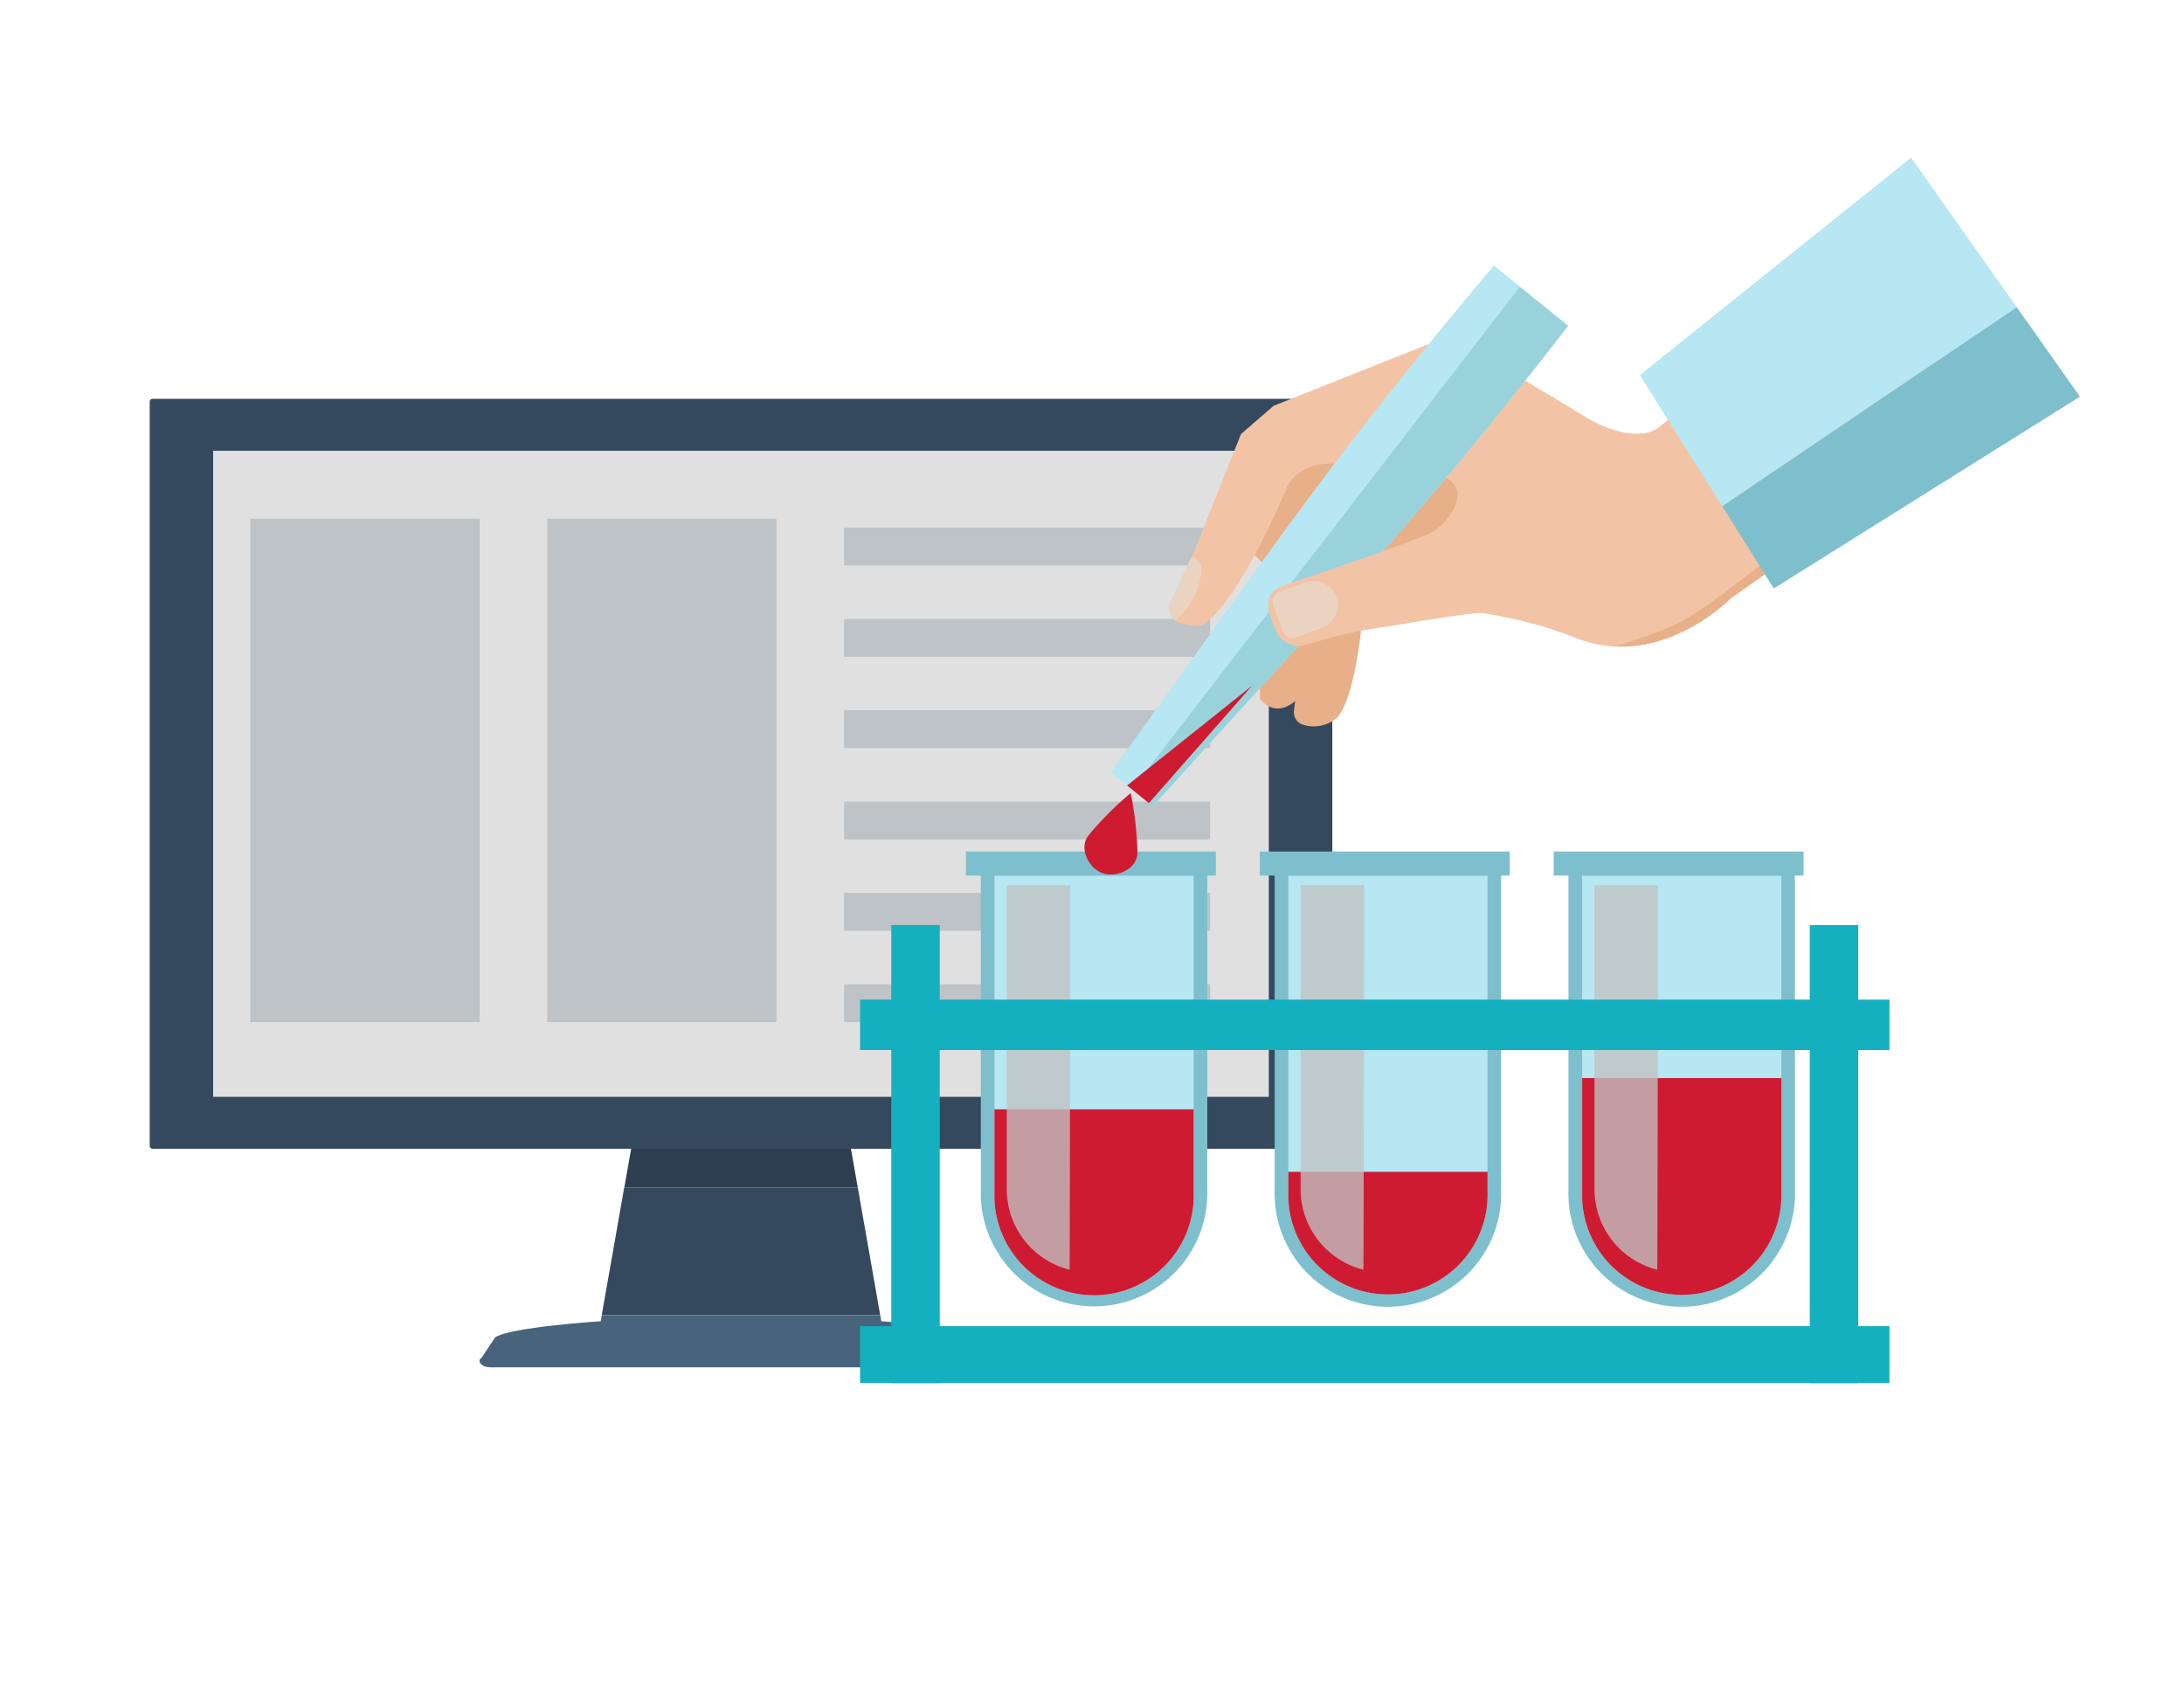 <svg xmlns="http://www.w3.org/2000/svg" xmlns:xlink="http://www.w3.org/1999/xlink" width="160" height="124" viewBox="0 0 160 124">
  <defs>
    <clipPath id="clip-path">
      <rect id="Rectángulo_41239" data-name="Rectángulo 41239" width="160" height="124" transform="translate(-9061 86)" fill="#fff" stroke="#707070" stroke-width="1"/>
    </clipPath>
  </defs>
  <g id="Enmascarar_grupo_165" data-name="Enmascarar grupo 165" transform="translate(9061 -86)" clip-path="url(#clip-path)">
    <g id="_8" data-name="8" transform="translate(-9276.163 -155.865)">
      <g id="Grupo_564359" data-name="Grupo 564359" transform="translate(226.132 271.085)">
        <g id="Grupo_564357" data-name="Grupo 564357">
          <g id="Grupo_564355" data-name="Grupo 564355" transform="translate(24.166 53.599)">
            <path id="Trazado_198461" data-name="Trazado 198461" d="M262.848,295.795l-8-1.054-8,1.054-.552,3.134H263.4Z" transform="translate(-235.694 -294.74)" fill="#2c3e50"/>
            <path id="Trazado_198462" data-name="Trazado 198462" d="M264.093,297.169H246.979l-1.645,9.337h20.4Z" transform="translate(-236.385 -292.98)" fill="#34495e"/>
            <path id="Trazado_198463" data-name="Trazado 198463" d="M278.289,305.7l-.973-1.487c-1.147-.754-7.705-1.176-7.705-1.176h-.033l-.079-.454h-20.4l-.081.454h-.033s-6.558.423-7.7,1.176L240.3,305.7c-.4.264.007.712.643.712h36.7C278.28,306.411,278.689,305.963,278.289,305.7Z" transform="translate(-240.145 -289.058)" fill="#48647c"/>
          </g>
          <g id="Grupo_564356" data-name="Grupo 564356">
            <rect id="Rectángulo_41258" data-name="Rectángulo 41258" width="86.635" height="54.939" rx="0.195" fill="#34495e"/>
            <rect id="Rectángulo_41259" data-name="Rectángulo 41259" width="77.337" height="47.332" transform="translate(4.648 3.804)" fill="#e0e0e0"/>
          </g>
        </g>
        <rect id="Rectángulo_41260" data-name="Rectángulo 41260" width="16.786" height="36.881" transform="translate(7.38 8.783)" fill="#bdc3c7"/>
        <rect id="Rectángulo_41261" data-name="Rectángulo 41261" width="16.786" height="36.881" transform="translate(29.125 8.783)" fill="#bdc3c7"/>
        <g id="Grupo_564358" data-name="Grupo 564358" transform="translate(50.871 9.434)">
          <rect id="Rectángulo_41262" data-name="Rectángulo 41262" width="26.816" height="2.774" fill="#bdc3c7"/>
          <rect id="Rectángulo_41263" data-name="Rectángulo 41263" width="26.816" height="2.774" transform="translate(0 6.691)" fill="#bdc3c7"/>
          <rect id="Rectángulo_41264" data-name="Rectángulo 41264" width="26.816" height="2.774" transform="translate(0 13.382)" fill="#bdc3c7"/>
          <rect id="Rectángulo_41265" data-name="Rectángulo 41265" width="26.816" height="2.774" transform="translate(0 20.073)" fill="#bdc3c7"/>
          <rect id="Rectángulo_41266" data-name="Rectángulo 41266" width="26.816" height="2.774" transform="translate(0 26.764)" fill="#bdc3c7"/>
          <rect id="Rectángulo_41267" data-name="Rectángulo 41267" width="26.816" height="2.774" transform="translate(0 33.455)" fill="#bdc3c7"/>
        </g>
      </g>
      <g id="Grupo_564371" data-name="Grupo 564371" transform="translate(278.171 304.249)">
        <g id="Grupo_564362" data-name="Grupo 564362" transform="translate(29.285)">
          <g id="Grupo_564361" data-name="Grupo 564361" transform="translate(1.09 1.056)">
            <g id="Grupo_564360" data-name="Grupo 564360">
              <path id="Trazado_198464" data-name="Trazado 198464" d="M273.921,283.5v23.711a8.3,8.3,0,1,0,16.59,0V283.5Z" transform="translate(-273.921 -283.503)" fill="#7ebfce"/>
              <path id="Trazado_198465" data-name="Trazado 198465" d="M274.5,283.912V307.1a7.3,7.3,0,1,0,14.595,0v-23.19Z" transform="translate(-273.501 -283.207)" fill="#b6e7f2"/>
              <path id="Trazado_198466" data-name="Trazado 198466" d="M274.5,296.5v1.488a7.3,7.3,0,1,0,14.595,0V296.5Z" transform="translate(-273.501 -274.089)" fill="#ce1b31"/>
            </g>
            <path id="Trazado_198467" data-name="Trazado 198467" d="M275.023,284.317v22.217a6.085,6.085,0,0,0,4.6,5.96c.019.005.057-28.177.057-28.177Z" transform="translate(-273.123 -282.913)" fill="#c1c1c1" opacity="0.78" style="mix-blend-mode: overlay;isolation: isolate"/>
          </g>
          <rect id="Rectángulo_41268" data-name="Rectángulo 41268" width="18.31" height="1.762" fill="#7ebfce"/>
        </g>
        <g id="Grupo_564365" data-name="Grupo 564365" transform="translate(50.813)">
          <g id="Grupo_564364" data-name="Grupo 564364" transform="translate(1.089 1.056)">
            <g id="Grupo_564363" data-name="Grupo 564363">
              <path id="Trazado_198468" data-name="Trazado 198468" d="M286.4,283.5v23.711a8.3,8.3,0,1,0,16.59,0V283.5Z" transform="translate(-286.404 -283.503)" fill="#7ebfce"/>
              <path id="Trazado_198469" data-name="Trazado 198469" d="M286.983,283.912V307.1a7.3,7.3,0,1,0,14.593,0v-23.19Z" transform="translate(-285.984 -283.207)" fill="#b6e7f2"/>
              <path id="Trazado_198470" data-name="Trazado 198470" d="M286.983,292.515v8.354a7.3,7.3,0,1,0,14.593,0v-8.354Z" transform="translate(-285.984 -276.973)" fill="#ce1b31"/>
            </g>
            <path id="Trazado_198471" data-name="Trazado 198471" d="M287.507,284.317v22.217a6.083,6.083,0,0,0,4.6,5.96c.017.005.055-28.177.055-28.177Z" transform="translate(-285.605 -282.913)" fill="#c1c1c1" opacity="0.78" style="mix-blend-mode: overlay;isolation: isolate"/>
          </g>
          <rect id="Rectángulo_41269" data-name="Rectángulo 41269" width="18.308" height="1.762" fill="#7ebfce"/>
        </g>
        <g id="Grupo_564368" data-name="Grupo 564368" transform="translate(7.757)">
          <g id="Grupo_564367" data-name="Grupo 564367" transform="translate(1.09 1.056)">
            <g id="Grupo_564366" data-name="Grupo 564366">
              <path id="Trazado_198472" data-name="Trazado 198472" d="M261.438,283.5v23.711a8.3,8.3,0,1,0,16.592,0V283.5Z" transform="translate(-261.438 -283.503)" fill="#7ebfce"/>
              <path id="Trazado_198473" data-name="Trazado 198473" d="M262.018,283.912V307.1a7.3,7.3,0,1,0,14.591,0v-23.19Z" transform="translate(-261.018 -283.207)" fill="#b6e7f2"/>
              <path id="Trazado_198474" data-name="Trazado 198474" d="M262.018,293.842v6.065a7.3,7.3,0,1,0,14.591,0v-6.065Z" transform="translate(-261.018 -276.012)" fill="#ce1b31"/>
            </g>
            <path id="Trazado_198475" data-name="Trazado 198475" d="M262.541,284.317v22.217a6.081,6.081,0,0,0,4.6,5.96c.017.005.055-28.177.055-28.177Z" transform="translate(-260.639 -282.913)" fill="#c1c1c1" opacity="0.78" style="mix-blend-mode: overlay;isolation: isolate"/>
          </g>
          <rect id="Rectángulo_41270" data-name="Rectángulo 41270" width="18.31" height="1.762" fill="#7ebfce"/>
        </g>
        <g id="Grupo_564370" data-name="Grupo 564370" transform="translate(0 5.387)">
          <rect id="Rectángulo_41271" data-name="Rectángulo 41271" width="75.413" height="3.695" transform="translate(0 5.462)" fill="#14b0bf"/>
          <rect id="Rectángulo_41272" data-name="Rectángulo 41272" width="75.413" height="4.158" transform="translate(0 29.386)" fill="#14b0bf"/>
          <g id="Grupo_564369" data-name="Grupo 564369" transform="translate(2.287)">
            <rect id="Rectángulo_41273" data-name="Rectángulo 41273" width="3.552" height="33.568" fill="#14b0bf"/>
            <rect id="Rectángulo_41274" data-name="Rectángulo 41274" width="3.552" height="33.568" transform="translate(67.287)" fill="#14b0bf"/>
          </g>
        </g>
      </g>
      <g id="Grupo_564375" data-name="Grupo 564375" transform="translate(294.607 253.412)">
        <g id="Grupo_564374" data-name="Grupo 564374" transform="translate(1.942)">
          <g id="_21" data-name="21" transform="translate(0 7.722)">
            <path id="Trazado_198476" data-name="Trazado 198476" d="M281.256,263.47l-1,.393c.241-.259.381-.44.381-.44a2.8,2.8,0,0,1,1.155-.766c.05-.007.088,0,.138-.007C281.7,262.922,281.47,263.191,281.256,263.47Z" transform="translate(-257.335 -254.44)" fill="#d1d3d4" style="mix-blend-mode: multiply;isolation: isolate"/>
            <g id="Grupo_564373" data-name="Grupo 564373">
              <path id="Trazado_198477" data-name="Trazado 198477" d="M272.651,273.159l4.542,4.722-.94,7.435a.956.956,0,0,0,.729,1.05,2.6,2.6,0,0,0,2.357-.476c1.321-1.157,1.876-6.826,1.876-6.826l.383-2.518s8.6-3.808,8.843-4.07-1.514-7.177-1.514-7.177l-11.77.948Z" transform="translate(-262.844 -252.522)" fill="#e7b088"/>
              <path id="Trazado_198478" data-name="Trazado 198478" d="M273.291,281.9s1.219,1.9,3.161-.379,1.8-11.987,1.8-11.987-4.346-.823-4.611-.755S273.291,281.9,273.291,281.9Z" transform="translate(-262.38 -250.003)" fill="#e7b088"/>
              <path id="Trazado_198479" data-name="Trazado 198479" d="M300.4,269.441,290.019,263.2l-12.943,5.153-2.385,2.071-3.311,8.305-.017.043-.4.867-1.405,3.063a1.155,1.155,0,0,0,.309,1.369.565.565,0,0,0,.064.048,1.15,1.15,0,0,0,.378.178l.033.007c.245.059.542.116.893.164a1.209,1.209,0,0,0,.845-.21c2.154-1.533,4.9-7.341,6.034-10.07a3.278,3.278,0,0,1,2.556-1.564c2.485-.219,7.291.212,8.857.9,1.485.647,1.114,1.971.383,2.959l-.012.019c-.038.048-.076.1-.116.145a1.9,1.9,0,0,1-.131.153l-.01.014c-.04.048-.081.091-.124.134s-.095.1-.145.145-.088.086-.131.124-.078.067-.117.1l-.041.033c-.04.029-.076.059-.114.086s-.088.062-.129.088c-1.095.705-9.926,3.584-11.054,4s-1.512,1.743-.528,3.278c.607.945,1.545.743,2.454.5a39.755,39.755,0,0,1,4.01-.88c2.8-.433,5.625-.585,8.433-.923a30.849,30.849,0,0,1,7.133,1.871,9.036,9.036,0,0,0,1.423.424c.1.022.191.04.286.057a9.173,9.173,0,0,0,1.1.124,8.769,8.769,0,0,0,1.316-.028c.134-.014.267-.028.4-.048.09-.01.179-.022.271-.04.116-.019.231-.041.343-.064.069-.012.135-.026.2-.041.133-.031.264-.062.393-.1.067-.017.129-.034.195-.053.129-.035.257-.074.378-.114l.186-.065c.062-.019.124-.041.183-.066s.121-.041.181-.066a13.4,13.4,0,0,0,4.429-2.83s17.816-12.512,17.606-12.843l-7.524-11.729L305.29,269.929C304.05,270.9,301.791,270.179,300.4,269.441Z" transform="translate(-265.162 -257.89)" fill="#f2c4a5"/>
              <g id="_3" data-name="3" transform="translate(0 0.205)">
                <path id="Trazado_198480" data-name="Trazado 198480" d="M295.022,258.009c-12.5,14.8-16.64,21.364-28.058,37.109q1.537,1.244,3.071,2.485c13.013-14.462,18.565-19.889,30.423-35.2Q297.739,260.205,295.022,258.009Z" transform="translate(-266.964 -258.009)" fill="#b6e7f2"/>
                <path id="Trazado_198481" data-name="Trazado 198481" d="M299.815,261.765q-1.774-1.436-3.547-2.87l-28.415,36.821c.512.414,1.026.831,1.54,1.245C282.405,282.5,287.957,277.072,299.815,261.765Z" transform="translate(-266.321 -257.367)" fill="#9ad2db"/>
                <path id="Trazado_198482" data-name="Trazado 198482" d="M295.022,258.009c-12.5,14.8-16.64,21.364-28.058,37.109q.766.621,1.531,1.24l28.415-36.821Q295.966,258.774,295.022,258.009Z" transform="translate(-266.964 -258.009)" fill="#b6e7f2"/>
              </g>
              <path id="Trazado_198483" data-name="Trazado 198483" d="M270.963,270.613l-1.405,3.063a1.155,1.155,0,0,0,.309,1.369,5.317,5.317,0,0,0,1.923-3.661,4.337,4.337,0,0,0-.035-.488,1.571,1.571,0,0,0-.648-.542C271.06,270.44,271.01,270.526,270.963,270.613Z" transform="translate(-265.162 -248.859)" fill="#ead4c1"/>
              <g id="Grupo_564372" data-name="Grupo 564372" transform="translate(11.529 18.559)">
                <path id="Trazado_198484" data-name="Trazado 198484" d="M286.856,268.706c-.038.048-.076.1-.116.145s-.088.1-.131.154l-.01.014c-.04.048-.083.093-.124.134s-.095.1-.145.145-.088.081-.131.124-.079.065-.117.1l-.041.033c-.04.029-.076.059-.114.086s-.088.062-.129.088c-1.095.705-9.926,3.584-11.054,4s-1.516,1.255-.528,3.278a1.8,1.8,0,0,0,2.24,1.04,39.854,39.854,0,0,1,4-1.023c2.8-.431,5.851-.981,8.659-1.319a30.849,30.849,0,0,1,7.133,1.871,9.026,9.026,0,0,0,1.423.424c.1.022.191.04.286.057a9.166,9.166,0,0,0,1.1.124,8.776,8.776,0,0,0,1.316-.028c.135-.014.267-.028.4-.048.09-.01.179-.022.271-.04.116-.019.231-.041.343-.064.069-.012.135-.026.2-.041.133-.031.264-.062.393-.1.067-.017.129-.034.195-.053.128-.036.255-.076.378-.114l.186-.066c.062-.019.124-.041.183-.066s.121-.041.181-.066c-.2-.278-.4-.554-.605-.823-3.835-5.027-9.254-8.405-15.63-7.985Z" transform="translate(-273.649 -268.651)" fill="#f2c4a5"/>
                <path id="Trazado_198485" data-name="Trazado 198485" d="M274.345,272.2a.771.771,0,0,0-.459.99l.688,1.869a.771.771,0,0,0,.99.459l1.809-.666a1.819,1.819,0,0,0,1.186-2.078,1.771,1.771,0,0,0-2.332-1.266Z" transform="translate(-273.512 -266.658)" fill="#ead4c1"/>
              </g>
              <path id="Trazado_198486" data-name="Trazado 198486" d="M292.7,279.891a36.6,36.6,0,0,1-4.323,1.545,8.776,8.776,0,0,0,1.316-.028c.135-.014.267-.028.4-.048.09-.01.179-.022.271-.04.116-.019.231-.041.343-.064.069-.012.134-.026.2-.041.133-.031.264-.062.393-.1.067-.017.129-.034.195-.053.129-.035.257-.074.378-.114l.186-.066c.062-.019.124-.041.183-.066s.121-.041.181-.066a13.4,13.4,0,0,0,4.429-2.83s17.816-12.512,17.606-12.843l-.6-.931c-1.926,1.559-5.819,4.608-13.31,10.2C297.03,276.987,295.026,278.711,292.7,279.891Z" transform="translate(-251.446 -253.354)" fill="#e7b088"/>
            </g>
          </g>
          <path id="Trazado_198487" data-name="Trazado 198487" d="M309.3,253.412l-19.866,15.934,6.031,9.613,21.572-14.591Z" transform="translate(-250.681 -253.412)" fill="#b6e7f2"/>
          <path id="Trazado_198488" data-name="Trazado 198488" d="M292.935,274.356l3.776,6.017,22.427-14.051-4.631-6.558Z" transform="translate(-248.147 -248.809)" fill="#7ebfce"/>
        </g>
        <path id="Trazado_198489" data-name="Trazado 198489" d="M269.722,284.758c.005,1.226-1.552,1.868-2.542,1.523s-1.8-1.8-1.043-2.773a23.964,23.964,0,0,1,3.089-3.1A24.105,24.105,0,0,1,269.722,284.758Z" transform="translate(-265.838 -233.851)" fill="#ce1b31"/>
        <path id="Trazado_198490" data-name="Trazado 198490" d="M267.652,283.154l9.152-7.307-7.557,8.6Z" transform="translate(-264.524 -237.157)" fill="#ce1b31"/>
      </g>
    </g>
  </g>
</svg>
